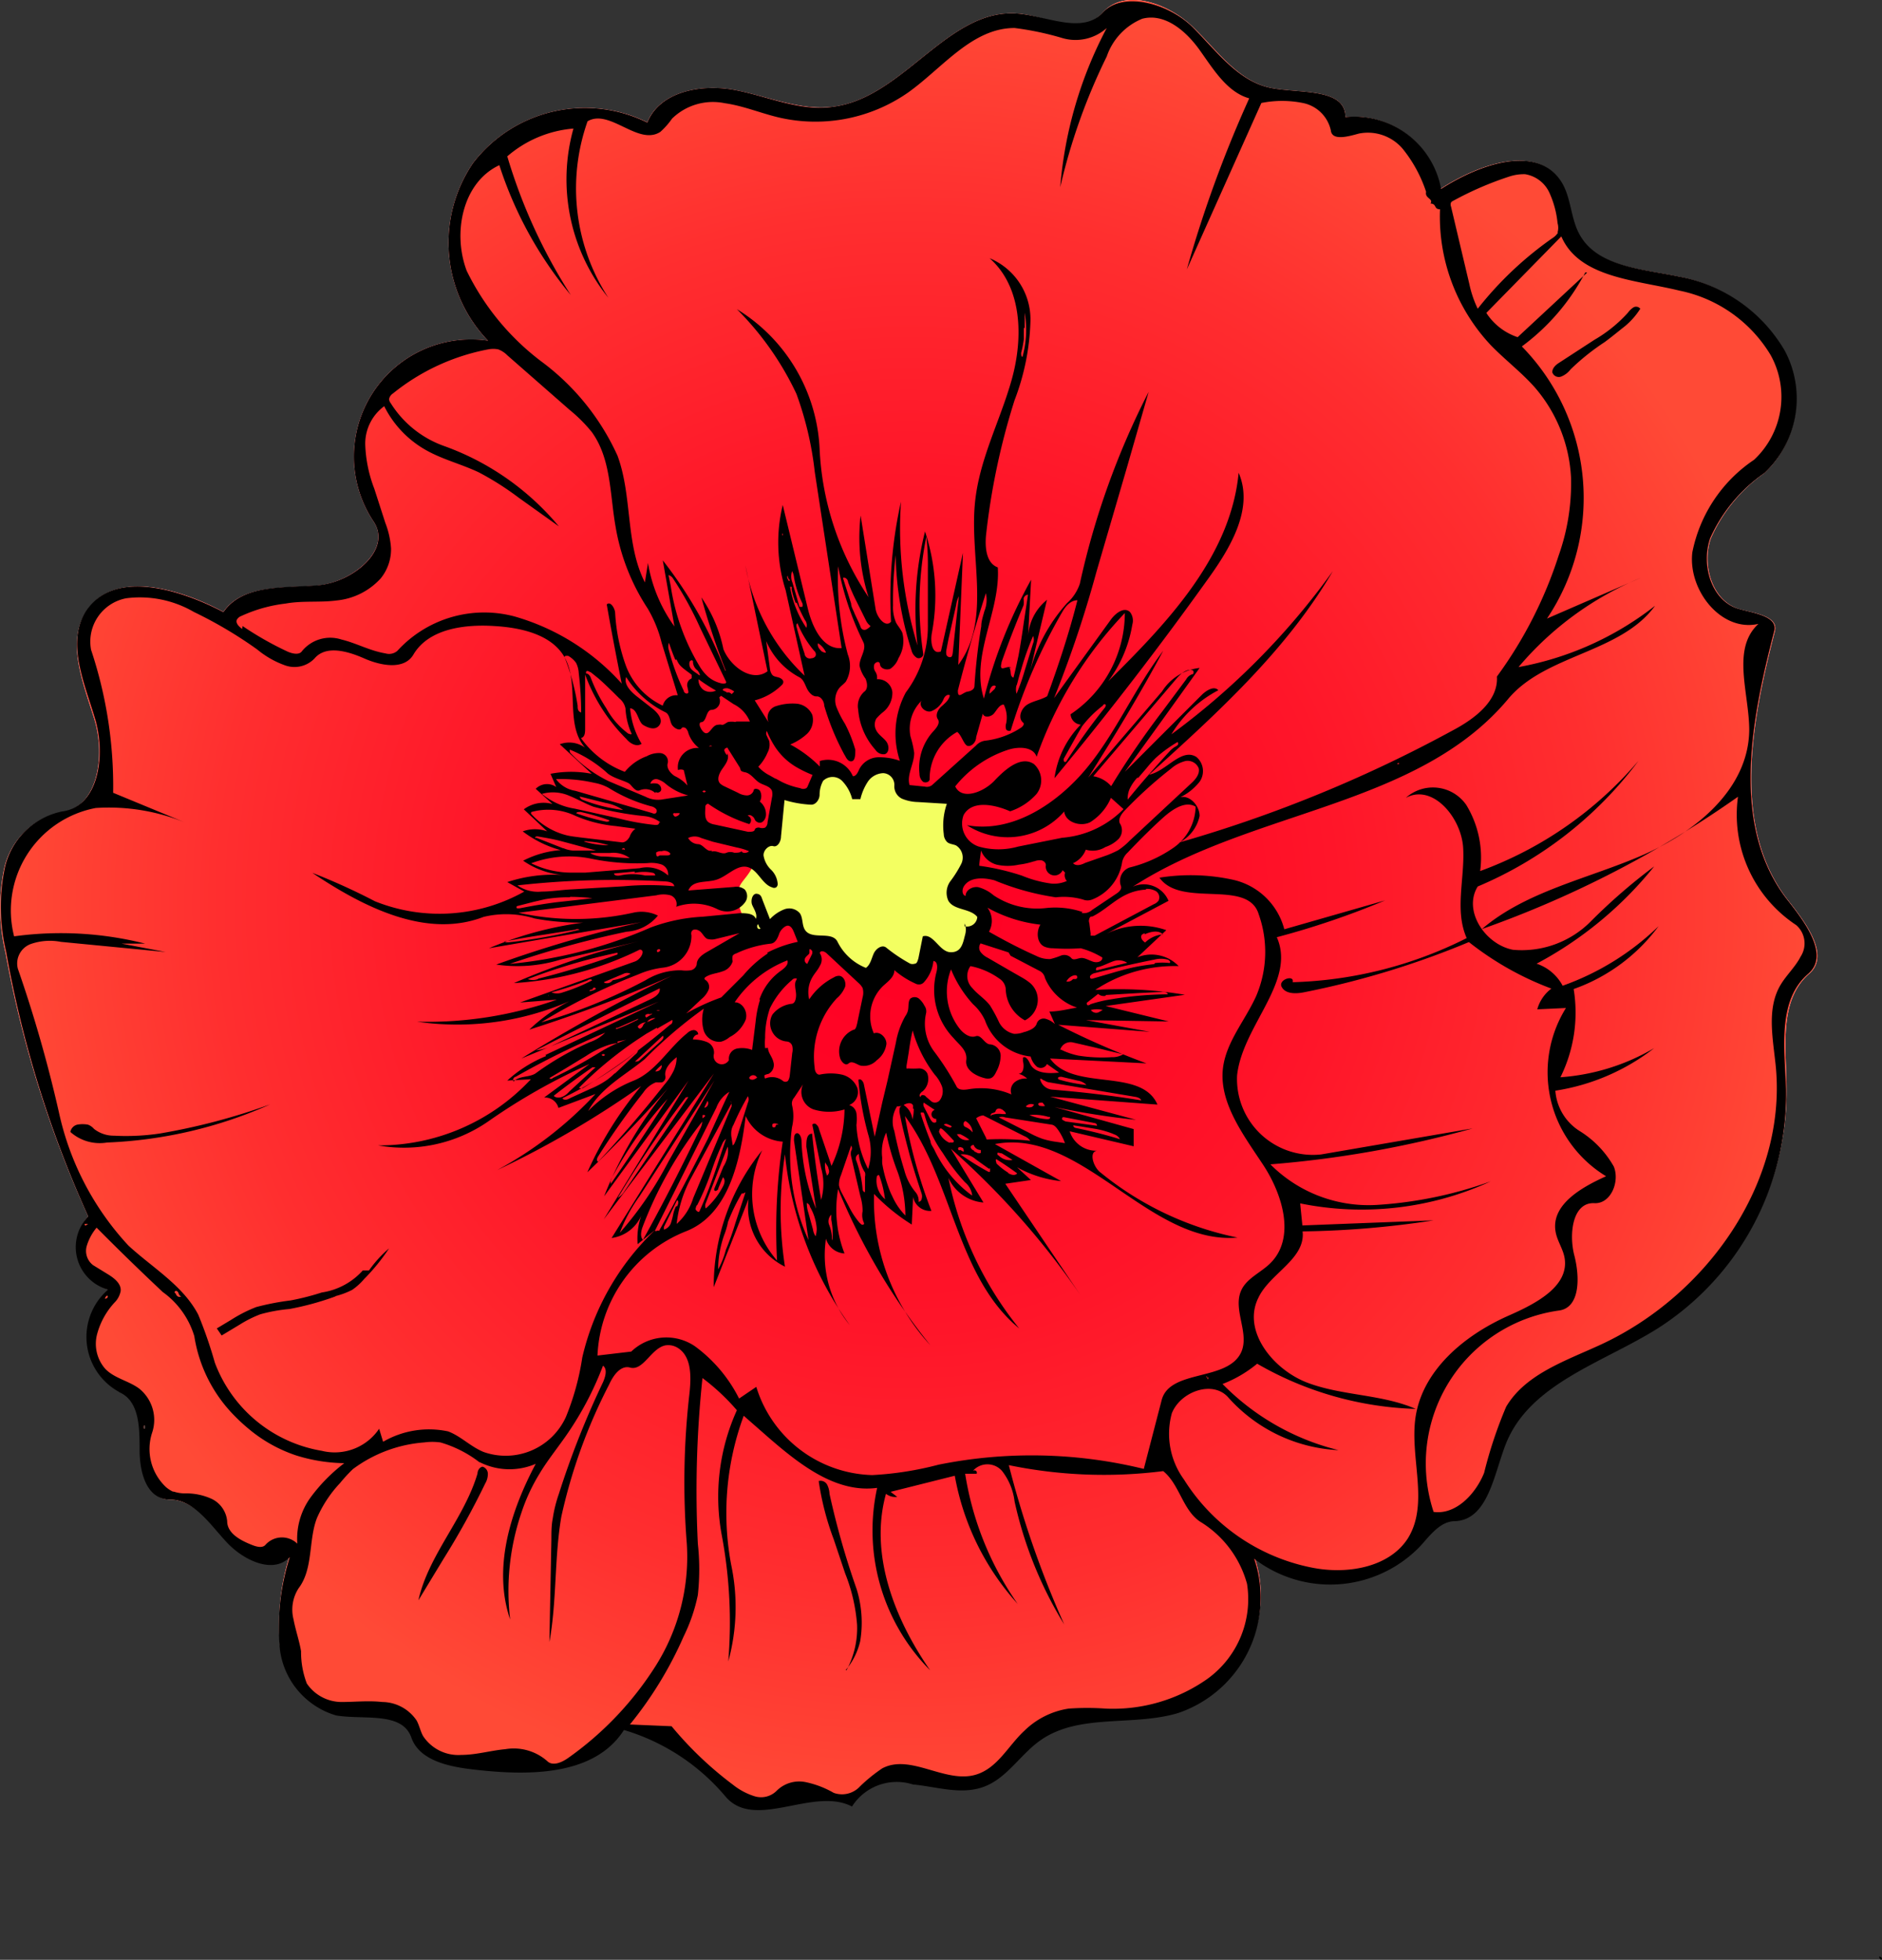<svg xmlns="http://www.w3.org/2000/svg" xmlns:xlink="http://www.w3.org/1999/xlink" viewBox="0 0 85.33 88.87"><rect x="0" y="0" width="85.33" height="88.87" fill="#333333" stroke="none"/><defs><style>.cls-1{fill:#fff;}.cls-2{fill:url(#radial-gradient);}.cls-3{fill:#f3ff61;}</style><radialGradient id="radial-gradient" cx="41.2" cy="41.04" r="41.12" gradientUnits="userSpaceOnUse"><stop offset="0" stop-color="#ff0024"/><stop offset="0.21" stop-color="#ff0525"/><stop offset="0.47" stop-color="#ff1529"/><stop offset="0.76" stop-color="#ff2e2f"/><stop offset="1" stop-color="#ff4a36"/></radialGradient></defs><title>poppy-top</title><g id="Layer_2" data-name="Layer 2"><g id="poppy-top"><path id="void" class="cls-1" d="M81.11,40.88c-2.64-3.33-1.7-8.14-.64-12.25.18-.68-.9-.82-1.58-1-1.25-.34-1.75-2-1.32-3.22A7.16,7.16,0,0,1,80,21.45a4.62,4.62,0,0,0,.88-5.55,7,7,0,0,0-4.81-3.36c-1.66-.35-3.7-.43-4.5-1.92-.4-.75-.37-1.69-.84-2.41-1.11-1.69-3.73-.74-5.42.36A4,4,0,0,0,61,5.31C61,4,59,4.24,57.68,4c-1.52-.27-2.49-1.71-3.6-2.78S51-.56,50,.57s-2.5.16-3.83.05C43,.34,41,4.42,37.79,4.84c-1.51.2-3-.48-4.49-.76s-3.38.06-3.95,1.47a6.41,6.41,0,0,0-7.89,1.83,6.41,6.41,0,0,0,.67,8.07,5.31,5.31,0,0,0-5.19,8.2c.86,1.29-1,2.76-2.51,2.9s-3.43-.07-4.3,1.2c-2-1.07-5-1.95-6.23,0C3,29.12,3.78,31,4.28,32.62s.19,4-1.51,4.22A3.34,3.34,0,0,0,.19,39.39,8.76,8.76,0,0,0,.25,43.2,51,51,0,0,0,4,55.16a2.05,2.05,0,0,0,.94,3.32,2.82,2.82,0,0,0,.5,4.63c.91.4.94,1.64.93,2.63S6.72,68,7.71,68s1.85,1,2.59,1.83,2.09,1.45,2.85.66a10.44,10.44,0,0,0-.45,4.18,3.58,3.58,0,0,0,2.55,3c1.24.26,3-.15,3.41,1,.35,1,1.64,1.31,2.72,1.44,2.5.3,5.56.35,6.92-1.77a9.53,9.53,0,0,1,4.59,3c1.34,1.61,4-.44,5.75.47a2.41,2.41,0,0,1,2.76-1c1.08.1,2.21.48,3.23.1s1.64-1.47,2.55-2.1c1.76-1.24,4.19-.62,6.24-1.24a5.52,5.52,0,0,0,3.45-7,5.66,5.66,0,0,0,7.51-.54c.46-.5.92-1.14,1.6-1.16,1.49-.06,1.76-2.1,2.3-3.49,1.08-2.75,4.39-3.68,6.89-5.24A12.62,12.62,0,0,0,81,49.42c0-1.85-.38-4,1-5.24C83,43.36,81.9,41.88,81.11,40.88ZM4.61,59.05a0,0,0,0,1,0,.07A0,0,0,0,1,4.61,59.05Zm1.94,5.74a.11.11,0,0,1,0-.15A.08.08,0,0,1,6.55,64.79ZM43.24,36.27c.34.51.24.9.37,1.66s.33,1,.23,1.36l-.25.78a.73.73,0,0,0-.06.45c0,.12.1.21.29.39.45.42.5.39.59.54a.93.93,0,0,1,.05.8c-.12.29-.34.24-.6.57s-.18.75-.43.85-.77-.18-1.13-.39c-.17-.1-.26-.17-.35-.13s0,.64-.29.79-.2,0-.78-.15a2,2,0,0,0-.62-.1c-.33.08-.36.35-.68.43A.89.89,0,0,1,39,44a6.5,6.5,0,0,1-1.32-.83c-.4-.27-.48-.2-.86-.45a2.49,2.49,0,0,1-.66-.57c-.23-.3-.22-.48-.39-.52s-.5.21-.62.33-.21.35-.37.41c-.32.12-.7-.21-.72-.24a1.06,1.06,0,0,1-.27-.39,2.35,2.35,0,0,1-.34-1.24c.07-.59.47-.6.84-1.56.14-.37.07-.33.22-.68.31-.76.6-.79.74-1.34s0-.73.19-.9.28-.08.6-.06.48.11.63,0,.1-.11.37-.56a1.82,1.82,0,0,1,.25-.39.87.87,0,0,1,.88-.1,1,1,0,0,1,.5.55s-.12-.07-.12-.14.29-.12.69-.29.42-.31.66-.31a.81.81,0,0,1,.54.21,4.22,4.22,0,0,1,.31.43,2.49,2.49,0,0,0,.28.35,1.09,1.09,0,0,0,.31.21,1.36,1.36,0,0,0,.54.08l.57,0,.66,0Z"/><path id="fill2" class="cls-2" d="M81.11,40.88c-2.64-3.33-1.7-8.14-.64-12.25.18-.68-.9-.82-1.58-1-1.25-.34-1.75-2-1.32-3.22A7.16,7.16,0,0,1,80,21.45a4.62,4.62,0,0,0,.88-5.55,7,7,0,0,0-4.81-3.36c-1.66-.35-3.7-.43-4.5-1.92-.4-.75-.37-1.69-.84-2.41-1.11-1.69-3.73-.74-5.42.36A4,4,0,0,0,61,5.31C61,4,59,4.24,57.68,4c-1.52-.27-2.49-1.71-3.6-2.78S51-.56,50,.57s-2.5.16-3.83.05C43,.34,41,4.42,37.79,4.84c-1.51.2-3-.48-4.49-.76s-3.38.06-3.95,1.47a6.41,6.41,0,0,0-7.89,1.83,6.41,6.41,0,0,0,.67,8.07,5.31,5.31,0,0,0-5.19,8.2c.86,1.29-1,2.76-2.51,2.9s-3.43-.07-4.3,1.2c-2-1.07-5-1.95-6.23,0C3,29.12,3.78,31,4.28,32.62s.19,4-1.51,4.22A3.34,3.34,0,0,0,.19,39.39,8.76,8.76,0,0,0,.25,43.2,51,51,0,0,0,4,55.16a2.05,2.05,0,0,0,.94,3.32,2.82,2.82,0,0,0,.5,4.63c.91.4.94,1.64.93,2.63S6.72,68,7.71,68s1.85,1,2.59,1.83,2.09,1.45,2.85.66a10.44,10.44,0,0,0-.45,4.18,3.58,3.58,0,0,0,2.55,3c1.24.26,3-.15,3.41,1,.35,1,1.64,1.31,2.72,1.44,2.5.3,5.56.35,6.92-1.77a9.53,9.53,0,0,1,4.59,3c1.34,1.61,4-.44,5.75.47a2.41,2.41,0,0,1,2.76-1c1.08.1,2.21.48,3.23.1s1.64-1.47,2.55-2.1c1.76-1.24,4.19-.62,6.24-1.24a5.52,5.52,0,0,0,3.45-7,5.66,5.66,0,0,0,7.51-.54c.46-.5.92-1.14,1.6-1.16,1.49-.06,1.76-2.1,2.3-3.49,1.08-2.75,4.39-3.68,6.89-5.24A12.62,12.62,0,0,0,81,49.42c0-1.85-.38-4,1-5.24C83,43.36,81.9,41.88,81.11,40.88ZM4.61,59.05a0,0,0,0,1,0,.07A0,0,0,0,1,4.61,59.05Zm1.94,5.74a.11.11,0,0,1,0-.15A.08.08,0,0,1,6.55,64.79Z"/><path id="fill3" class="cls-3" d="M43.24,36.27c.34.51.24.9.37,1.66s.33,1,.23,1.36l-.25.78a.73.73,0,0,0-.06.45c0,.12.1.21.29.39.45.42.5.39.59.54a.93.93,0,0,1,.05.8c-.12.29-.34.24-.6.57s-.18.75-.43.85-.77-.18-1.13-.39c-.17-.1-.26-.17-.35-.13s0,.64-.29.79-.2,0-.78-.15a2,2,0,0,0-.62-.1c-.33.08-.36.35-.68.43A.89.89,0,0,1,39,44a6.5,6.5,0,0,1-1.32-.83c-.4-.27-.48-.2-.86-.45a2.49,2.49,0,0,1-.66-.57c-.23-.3-.22-.48-.39-.52s-.5.21-.62.33-.21.35-.37.41c-.32.12-.7-.21-.72-.24a1.06,1.06,0,0,1-.27-.39,2.35,2.35,0,0,1-.34-1.24c.07-.59.47-.6.84-1.56.14-.37.07-.33.22-.68.31-.76.6-.79.74-1.34s0-.73.19-.9.28-.08.6-.06.48.11.63,0,.1-.11.37-.56a1.82,1.82,0,0,1,.25-.39.87.87,0,0,1,.88-.1,1,1,0,0,1,.5.55s-.12-.07-.12-.14.29-.12.69-.29.42-.31.66-.31a.81.81,0,0,1,.54.21,4.22,4.22,0,0,1,.31.43,2.49,2.49,0,0,0,.28.35,1.09,1.09,0,0,0,.31.21,1.36,1.36,0,0,0,.54.08l.57,0,.66,0Z"/><path id="fill" d="M85.23,88.73c.07,0,.14.1.07.14a.16.16,0,0,1-.1-.15Zm-70-29.95a12.93,12.93,0,0,1-2.11.58,7.15,7.15,0,0,0-1.32.24,5.27,5.27,0,0,0-.92.46l-.83.5-.22-.32.65-.39a6.44,6.44,0,0,1,1.14-.58,11.61,11.61,0,0,1,1.56-.3,11.66,11.66,0,0,0,1.41-.36,3.11,3.11,0,0,0,1.86-1h.28a5.37,5.37,0,0,1,.91-1A9.09,9.09,0,0,1,16.51,58a2.79,2.79,0,0,1-.54.49A3.58,3.58,0,0,1,15.19,58.78ZM74.37,14a3.31,3.31,0,0,1-.82.89c-.26.21-.52.42-.79.62a10.41,10.41,0,0,0-1.55,1.24,1,1,0,0,1-.41.32.31.31,0,0,1-.42-.19c0-.17.13-.31.28-.41l1.63-1.06a6.26,6.26,0,0,0,1.52-1.23.94.94,0,0,1,.25-.24A.24.24,0,0,1,74.37,14ZM4.26,51.19a1.45,1.45,0,0,0,.91.31,10.36,10.36,0,0,0,2.08-.1,28.82,28.82,0,0,0,5-1.32,20.12,20.12,0,0,1-7.4,1.73,2,2,0,0,1-1.66-.48A.42.42,0,0,1,3.5,51a1.36,1.36,0,0,1,.49,0A.66.66,0,0,1,4.26,51.19ZM22,67.27a35.67,35.67,0,0,1-1.89,3.42l-1.14,1.88c.46-2.07,2.08-3.71,2.68-5.75,0-.13.09-.29.23-.31a.34.34,0,0,1,.24.33.85.85,0,0,1-.12.43m16.38,8.47a4,4,0,0,0,.48-2.06,7.9,7.9,0,0,0-.54-2.33l-.52-1.55a12.65,12.65,0,0,1-.68-2.64.34.34,0,0,1,.38.16,1,1,0,0,1,.11.42,36.57,36.57,0,0,0,1.23,4.32A5.16,5.16,0,0,1,39,74.43,3.17,3.17,0,0,1,38.34,75.74ZM5.4,63.12a2.84,2.84,0,0,1-.5-4.64A2,2,0,0,1,4,55.16a50.6,50.6,0,0,1-3.72-12,8.76,8.76,0,0,1-.06-3.81,3.35,3.35,0,0,1,2.58-2.55c1.7-.21,2-2.58,1.51-4.22S3,29.13,3.9,27.71c1.27-1.91,4.21-1,6.23.05.88-1.28,2.76-1.09,4.3-1.22s3.37-1.6,2.51-2.89a5.31,5.31,0,0,1,5.19-8.2,6.41,6.41,0,0,1-.67-8.07,6.39,6.39,0,0,1,7.89-1.82c.57-1.42,2.45-1.76,3.95-1.48s3,1,4.49.76C41,4.42,43,.34,46.17.62c1.33.12,2.92.94,3.83-.05s3-.41,4.08.67S56.16,3.73,57.68,4C59,4.24,61,4,61,5.31a4,4,0,0,1,4.34,3.26c1.7-1.1,4.32-2.05,5.43-.36.47.71.43,1.66.84,2.41.8,1.48,2.84,1.57,4.5,1.92a7,7,0,0,1,4.81,3.36A4.62,4.62,0,0,1,80,21.45a7.14,7.14,0,0,0-2.46,2.95c-.43,1.23.06,2.88,1.32,3.22.68.19,1.76.33,1.58,1-1.06,4.1-2,8.91.64,12.24.79,1,1.87,2.47.9,3.3-1.4,1.2-1.07,3.39-1,5.23a12.6,12.6,0,0,1-5.82,10.85c-2.5,1.57-5.81,2.5-6.89,5.25-.54,1.39-.81,3.43-2.3,3.49-.68,0-1.14.66-1.6,1.16a5.66,5.66,0,0,1-7.51.54,5.51,5.51,0,0,1-3.44,7c-2.06.62-4.49,0-6.25,1.24-.91.64-1.51,1.71-2.55,2.1s-2.15,0-3.23-.1a2.4,2.4,0,0,0-2.76,1c-1.77-.92-4.42,1.13-5.75-.47a9.57,9.57,0,0,0-4.59-3c-1.36,2.13-4.42,2.08-6.92,1.78-1.08-.13-2.37-.42-2.72-1.44-.42-1.19-2.17-.79-3.41-1a3.59,3.59,0,0,1-2.55-3,10.44,10.44,0,0,1,.45-4.18c-.76.79-2.1.14-2.85-.66S8.8,68,7.71,68s-1.38-1.27-1.38-2.25,0-2.23-.93-2.62M30,47.18c.06-.06.12-.16.05-.21l-1.26,1.17c.06,0,.15,0,.21-.06l1-.9m-.58-.86.3-.15a.41.41,0,0,0-.38.17s.07,0,.07-.05m-2.54-1.41a.12.12,0,0,0-.15.06.47.47,0,0,0,.3-.1.08.08,0,0,0-.15,0m-2.14,3,5.14-2.42L23.64,48a72.75,72.75,0,0,1,6.82-3.75A64.76,64.76,0,0,1,24,46.69a7.52,7.52,0,0,1,2.3-1.51,12.73,12.73,0,0,1-7.39,1.15,17.57,17.57,0,0,0,6.34-1l-1.67.13,5.21-1.86c.26-.09.5-.52.22-.54a14.91,14.91,0,0,1-5.71,1.52A34.68,34.68,0,0,1,29,42.68l-3.57.83a6.63,6.63,0,0,1-2.93.23,54.21,54.21,0,0,1,6.57-1.92L22.17,43A16.34,16.34,0,0,1,28,41.71a11.3,11.3,0,0,1-3.76-.06,4.37,4.37,0,0,0-2.32-.07c-2.6,1-5.45-.45-7.76-2A28.78,28.78,0,0,1,17,40.87a7.85,7.85,0,0,0,6.77-.44L23,40a6.61,6.61,0,0,1,2.53-.32,3.71,3.71,0,0,1-1.81-.65,4.42,4.42,0,0,1,1.7-.48,5,5,0,0,1-1.72-.85,1.63,1.63,0,0,1,1.11,0l-1.06-1a1.5,1.5,0,0,1,1.3-.24l-.76-.69a.72.72,0,0,1,.93-.08l-.26-.6a4.9,4.9,0,0,1,1.87,0l-1.45-1.34a1.22,1.22,0,0,1,1.14.15c-.92-1.08-.23-2.85-.92-4.09-.59-1.05-2-1.35-3.17-1.42-1.37-.09-3,.12-3.69,1.3-.42.7-1.47.5-2.22.17s-1.74-.62-2.26,0a1.26,1.26,0,0,1-1.34.31,4.16,4.16,0,0,1-1.26-.72,19.34,19.34,0,0,0-2.87-1.7,4.87,4.87,0,0,0-3.07-.62,2,2,0,0,0-1.59,2.34,19.56,19.56,0,0,1,1,6.48l3.29,1.36a9.14,9.14,0,0,0-4.08-.67A4.73,4.73,0,0,0,.64,42.46a15.64,15.64,0,0,1,5.94.33l-1.07,0,2,.38-4.75-.46a2.64,2.64,0,0,0-1.37.1.94.94,0,0,0-.58,1.12,60.58,60.58,0,0,1,1.87,6.55,12.88,12.88,0,0,0,3.14,6c1.08,1,2.48,1.81,3.17,3.14a19.83,19.83,0,0,1,.75,2.17,6.29,6.29,0,0,0,4.85,4,2.43,2.43,0,0,0,2.6-1l.18.59a4.14,4.14,0,0,1,2.95-.47c.58.22,1,.68,1.6.93a3,3,0,0,0,3.74-1.59,11.64,11.64,0,0,0,.74-2.69,11.59,11.59,0,0,1,3.31-5.79l-.8.65a3.21,3.21,0,0,1,.23-1.47,1.72,1.72,0,0,1-1.41,1.19l4.64-7.46-5,6.62L31.22,49l-3.83,5.25a18.08,18.08,0,0,1,3.46-5.55q-2,2.33-4.22,4.46a16.66,16.66,0,0,1,2.44-3.91,43.47,43.47,0,0,1-6.53,3.81A17.25,17.25,0,0,0,27,49.61l-1.68.63a.63.63,0,0,0-.65-.47l2.06-1.52a27.45,27.45,0,0,0-4.59,2.6,6.71,6.71,0,0,1-5,1.09,9.4,9.4,0,0,0,6.93-3L23,49a5.84,5.84,0,0,1,1.76-1.11m5-2.06.16,0a.15.15,0,0,0-.22.08s0,0,0,0a0,0,0,0,0,0-.06m6.05-19.54s0,.08.07,0a.24.24,0,0,1-.1-.19c-.07,0,0,.15,0,.15M29.48,46a.2.2,0,0,0-.17,0c-.06,0-.07.12,0,.14l.27-.17s-.09,0-.07,0m2.45,4.26a.21.21,0,0,0,.12-.31l-.17.35a0,0,0,0,0,0,0s0,0,0-.06m2.86-7a5.32,5.32,0,0,1,1.4-.5L36,42.28c-.05-.12-.11-.26-.24-.3s-.36.16-.43.36-.17.42-.37.45a4.91,4.91,0,0,0-1.59.45.27.27,0,0,0-.15.1.51.51,0,0,0,0,.25.68.68,0,0,1-.47.46c-.21.08-.45.1-.66.2s-.16.15-.09.2a.37.37,0,0,1,.12.45,1.11,1.11,0,0,1-.31.4l-.7.66a10,10,0,0,1,1.59-.73l1-1a5.18,5.18,0,0,1,1.12-1m8.34,7.86s0,.08,0,0A.41.41,0,0,0,43,51a.18.18,0,0,0-.21,0,.81.81,0,0,0,.3.13M27.39,44.56a.32.32,0,0,0,.39-.11,2.39,2.39,0,0,0,.81-.29.34.34,0,0,0-.32,0l-.88.37M30,48.3a1.54,1.54,0,0,0-.29.28A.25.25,0,0,0,30,48.3m7.29-18.76a.13.13,0,0,0,.11.05.05.05,0,0,0,.05,0,.92.92,0,0,0-.36-.42c-.05.15.08.29.2.4m10.9,21.09s-.09.08,0,.13.1.06.16.07l1.39.19s0-.1-.1-.12l-1.4-.27m-23.11-.94c.22.13.49,0,.68-.22L27,48.4s-.1,0-.14,0c-.59.41-1.18.84-1.74,1.28m6.45,5c0,.07-.07.14,0,.21s.13.1.16,0c.26-.58.49-1.18.7-1.79l.21-.63.28-.83a.56.56,0,0,0-.18.25,11.54,11.54,0,0,0-.5,1.27,11.47,11.47,0,0,1-.63,1.49m-3.29-.64,1.68-2.48,1.21-1.78c-.05,0-.12,0-.15.06a48.85,48.85,0,0,0-3.05,4.51.92.92,0,0,0,.31-.31M28,47.3a3,3,0,0,0-.32.06,4.11,4.11,0,0,0-1.1.52c-.56.34-1.11.68-1.66,1,0,.06.1.06.15,0a21.07,21.07,0,0,0,2.14-1.17,5.63,5.63,0,0,1,1.19-.56l-.4.08m-.13,1.46.93-.87a.31.31,0,0,0,.13-.19,17.74,17.74,0,0,1-3.43,2.17c.06.11.23.07.34,0l.92-.42a3.77,3.77,0,0,0,.79-.43,2.79,2.79,0,0,0,.32-.28M23.33,49c.29-.23.74-.14,1-.36a13.07,13.07,0,0,1,2.41-1.38,1.87,1.87,0,0,0,.7-.43,37.91,37.91,0,0,0-4.06,2c-.08,0-.17.16-.09.21m7.1.66a17.74,17.74,0,0,0-2.7,3.81c0,.07,0,.18,0,.18q1.38-2,2.67-4m3.34,4.43s-.05,0-.07,0A8.7,8.7,0,0,0,33,55.43c0,.09-.12.47-.16.56a4.72,4.72,0,0,0-.28,1.57,3.76,3.76,0,0,0,.35-.88,12.39,12.39,0,0,0,.43-1.21l.46-1.4M48.3,51.88a2.57,2.57,0,0,0-.31-.62c-.08-.11-.17-.24-.31-.26l-2.11-.33a.38.38,0,0,0-.28,0l1.43.73a4.25,4.25,0,0,0,.54.24,3.67,3.67,0,0,0,.64.14l.4.06M36.83,51a.12.12,0,0,1,.19,0,.33.33,0,0,1,.11.19l.57,1.68a6.15,6.15,0,0,0,.59-2.56,2.38,2.38,0,0,1-1.4,0,.84.84,0,0,1-.48-1.14l-.4.6a.4.4,0,0,0-.1.34,2.11,2.11,0,0,1,0,1,9.33,9.33,0,0,0,.75,5.13L36,51.72c0-.13,0-.3.12-.33s.22.18.22.34A8.86,8.86,0,0,0,37,54.81L36.56,52c0-.24,0-.59.26-.59.1,1,.24,2,.41,3a2.61,2.61,0,0,0,0-1.44L36.83,51M32.91,30.42a32.49,32.49,0,0,1-1.11-3.33,6.36,6.36,0,0,1,1,2.35c.32.79,1.3,1.52,2,1l-1-4.8a9,9,0,0,0,2.68,5l-.86-3.88a7.15,7.15,0,0,1-.13-3.86l1.13,4.67c.2.84.67,1.89,1.54,1.82l-1.22-8a15.12,15.12,0,0,0-.83-3.53,13.63,13.63,0,0,0-2.7-3.84,7.85,7.85,0,0,1,3.75,6.31,13.13,13.13,0,0,0,2.22,6.75,8.92,8.92,0,0,1-.36-3.7l.68,4.24c.06.38.46.87.7.57a19.89,19.89,0,0,1,.45-5.44,18.18,18.18,0,0,0,.75,6.52,14.53,14.53,0,0,1,.34-5.17,9.25,9.25,0,0,1,.31,4.61c-.07.37,0,1,.41.83l1-4.47-.21,5.08c1.5-2,.52-4.81.75-7.29.18-2,1.14-3.75,1.67-5.64s.49-4.19-1-5.51a3,3,0,0,1,1.85,2.86A10.84,10.84,0,0,1,46,18.15a31.59,31.59,0,0,0-1.29,6.09c-.06.57,0,1.3.53,1.49.13,2-1.25,4-.63,5.95a22.21,22.21,0,0,1,2.14-5.39l-.14,2.63a2.31,2.31,0,0,1,.86-1.72l-.76,3.21a7.52,7.52,0,0,1,1.67-3.06,2.06,2.06,0,0,0,.58-.88,35.87,35.87,0,0,1,3.12-8.7l-1,3.48-1.37,4.69a51.9,51.9,0,0,1-1.92,5.72l2.56-3.54c.21-.3.61-.62.88-.37a.63.63,0,0,1,.11.57,5.89,5.89,0,0,1-1.09,2.57c2.7-2.67,5.55-5.67,5.91-9.45.69,1.59-.34,3.35-1.35,4.76q-3.33,4.66-7,9.09A4.29,4.29,0,0,1,49,32.86a.5.5,0,0,1-.46-.47A5.54,5.54,0,0,0,51,27.8a18.19,18.19,0,0,0-4,6.52c-.15-.46-.8-.47-1.26-.33a5.08,5.08,0,0,0-2.43,1.67c.3.65,1.29.26,1.78-.26s1.21-1.15,1.79-.75A1,1,0,0,1,47,36a2.75,2.75,0,0,1-1.2.79c-.71-.31-1.73-.52-2.11.17a1.1,1.1,0,0,0,.69,1.43,3.26,3.26,0,0,0,1.78,0l2-.4a4.38,4.38,0,0,0,2.78-1.3l-.57-.51a2.41,2.41,0,0,1-.95,1.11c-.44.21-1.11,0-1.17-.49a3.4,3.4,0,0,1-4.41.62c2.08.38,4.12-1,5.44-2.6s2.18-3.63,3.46-5.31c-1.07,2-2.21,3.87-3.4,5.75l3.35-3.91a2.3,2.3,0,0,1,1.7-1.06Q52.72,32.63,51,35l3.5-3.5c.21-.2.55-.41.74-.2a5.39,5.39,0,0,0-2.13,2,33.16,33.16,0,0,0,7.32-7.4c-2.1,3.59-5.24,6.44-8.33,9.23.79-.16,1.47-1.24,2.15-.8a.84.84,0,0,1,.14,1.12,2.55,2.55,0,0,1-1,.76c.44-.27,1,.27,1,.79a1.76,1.76,0,0,1-.91,1.2,61,61,0,0,0,12.39-5.08c1-.53,2.07-1.34,2-2.44a19.25,19.25,0,0,0,2.8-5.49,9.76,9.76,0,0,0,.56-3.54,6.77,6.77,0,0,0-1.64-4.08c-.61-.69-1.35-1.25-2-1.92a8.52,8.52,0,0,1-2.3-6.16c-.29,0-.14-.25-.43-.26C65,9,64.59,9,64.66,8.7A6.16,6.16,0,0,0,63.6,6.75a2.07,2.07,0,0,0-2-.69c-.47.13-1.21.34-1.26-.15a1.62,1.62,0,0,0-1.27-1.24,4.77,4.77,0,0,0-1.88,0l-3.38,7.55a55,55,0,0,1,2.83-7.76c-1-.28-1.62-1.31-2.24-2.18S52.82.58,51.79.85a2.84,2.84,0,0,0-1.61,1.71,27.21,27.21,0,0,0-2.11,5.93,18.65,18.65,0,0,1,2.11-7.22,2.12,2.12,0,0,1-2,.46A13.4,13.4,0,0,0,46,1.27c-1.91,0-3.24,1.78-4.79,2.9a7.34,7.34,0,0,1-5.84,1.17c-.84-.19-1.65-.54-2.51-.66a2.65,2.65,0,0,0-2.39.7,3.4,3.4,0,0,1-.53.6c-1,.65-2.3-1.07-3.3-.48a9.13,9.13,0,0,0,.94,8A8.55,8.55,0,0,1,26,5.83a5.23,5.23,0,0,0-3,1.26,24.55,24.55,0,0,0,2.88,6.29,17.69,17.69,0,0,1-3.24-5.89c-1.67.78-2.13,3.07-1.48,4.79a11.42,11.42,0,0,0,3.49,4.19A10.93,10.93,0,0,1,28,20.67c.68,1.85.35,4,1.24,5.74l.14-.88a6.79,6.79,0,0,0,1.2,2.88l-.53-3a19.31,19.31,0,0,1,2.83,5m39-18.06A9.87,9.87,0,0,1,69,15.71a9.82,9.82,0,0,1,1.14,12.34l4.26-1.85a14.48,14.48,0,0,0-5.55,4.05,14.09,14.09,0,0,0,6.19-2.78c-1.57,2.16-5,2.2-6.68,4.25-4.11,4.89-11.62,5-17,8.49a1.21,1.21,0,0,1,1.62.64l-3,1.59a3.51,3.51,0,0,1,2.9-.26l-1.31,1.23a1.71,1.71,0,0,1,1.87.4,6.51,6.51,0,0,0-3.78,1.08,17.8,17.8,0,0,1,4.06.22l-3.59.51,2.86.7-3.75-.06,2.89.53-4.15-.32a36.57,36.57,0,0,0,4,1.75L47.61,48c1.06,1.51,4.13.39,4.87,2.09l-4.87-.36,3.9,1.05a35.57,35.57,0,0,1-3.7-.58l3.59,1,0,.78-2.9-.68a1.26,1.26,0,0,0,1.28.88c-.44,0-.22.75.13,1a14.36,14.36,0,0,0,6.2,2.94c-4,.35-7.08-5-11-4.24l3,1.68a5.16,5.16,0,0,1-2-.63l.63.58-1.16.17L49,58.75a35.91,35.91,0,0,0-5.89-6.66l1.48,2.44A1.91,1.91,0,0,1,43,53.41a15.89,15.89,0,0,0,3.21,6.83c-2.84-2.34-3-6.68-5.18-9.63a22.87,22.87,0,0,0,1.2,4.3.78.78,0,0,1-.83-.64l-.06,1.26a8.82,8.82,0,0,1-1.71-1.39A9.7,9.7,0,0,0,42.18,61,28.55,28.55,0,0,1,38,53.92a5.48,5.48,0,0,0,.29,2.92.92.92,0,0,1-.84-.67,5,5,0,0,0,1.08,3.92,16,16,0,0,1-2.94-7.75,16.77,16.77,0,0,0,0,5.1,3,3,0,0,1-1.65-3.07l-1.58,4a9.81,9.81,0,0,1,2.2-6.21,4.57,4.57,0,0,0,.67,5,27,27,0,0,1,.26-5.39,2,2,0,0,1-1.68-1.16c-.25,2.05-.78,4.48-2.72,5.23a6.36,6.36,0,0,0-4,5.63l1.53-.18a2.3,2.3,0,0,1,2.89-.24,6.61,6.61,0,0,1,2,2.37l.78-.53a5.66,5.66,0,0,0,5.26,4,14.83,14.83,0,0,0,3-.47,21.35,21.35,0,0,1,9.31.19l.81-3.12c.37-1.42,3-.83,3.61-2.18.38-.87-.4-1.93,0-2.8.25-.55.89-.8,1.32-1.23,1.15-1.14.56-3.11-.33-4.46S55.26,50,55.45,48.43c.15-1.19,1-2.15,1.5-3.25a5.09,5.09,0,0,0,.12-3.72c-.49-1.63-3.52-.27-4.5-1.66a9,9,0,0,1,3.36.1,3.1,3.1,0,0,1,2.3,2.24l4.57-1.31a37.36,37.36,0,0,1-4.91,1.67c.89,2-1.55,4-1.8,6.26a3.44,3.44,0,0,0,3.81,3.59l6.87-1.18A48.43,48.43,0,0,1,57.6,52.8a6.28,6.28,0,0,0,4.81,1.84,18.53,18.53,0,0,0,5.18-1.07,14,14,0,0,1-8.64,1l.1,1L65,55.34a42.25,42.25,0,0,1-5.94.5c.14,1.25-1.48,1.9-2,3-.76,1.5.66,3.28,2.24,3.87s3.35.51,4.89,1.18A15.27,15.27,0,0,1,57,61.84a5.63,5.63,0,0,1-1.57.92,11.07,11.07,0,0,0,5.26,3,7.15,7.15,0,0,1-5-2.39c-.7-.8-2.17-.27-2.56.72a3.52,3.52,0,0,0,.55,3,8.88,8.88,0,0,0,5.82,4c1.57.31,3.46,0,4.32-1.31,1-1.58.09-3.66.36-5.51.32-2.15,2.23-3.73,4.22-4.61,1.2-.53,2.75-1.31,2.54-2.61-.07-.42-.34-.78-.41-1.2-.21-1.21,1.15-2,2.29-2.51A5.52,5.52,0,0,1,71,45.71l-1.3.06a1.76,1.76,0,0,1,.64-.94,13.81,13.81,0,0,1-3.74-2.11A39.19,39.19,0,0,1,59.11,45c-.36.07-.83.08-1-.25s.59-.57.5-.21a18.67,18.67,0,0,0,7.89-2c-.56-1.26-.08-2.71-.16-4.09s-1.39-2.93-2.6-2.27a1.84,1.84,0,0,1,2.74.32,4.59,4.59,0,0,1,.63,3,17.16,17.16,0,0,0,7.18-5A17.66,17.66,0,0,1,67,40.2c-.68,1.1.34,2.63,1.6,2.87a4.41,4.41,0,0,0,3.51-1.27A25.73,25.73,0,0,1,75,39.29a17.2,17.2,0,0,1-5.33,4.41,2.08,2.08,0,0,1,1.18,1A12,12,0,0,0,75.2,42a8.16,8.16,0,0,1-3.85,2.85,6.61,6.61,0,0,1-.6,4A9.73,9.73,0,0,0,75,47.53a9.73,9.73,0,0,1-4.48,1.93,2.36,2.36,0,0,0,1.12,1.84,4.5,4.5,0,0,1,1.53,1.6c.28.69-.14,1.7-.88,1.66-1-.05-1.16,1.41-.91,2.37s.28,2.38-.71,2.5A7,7,0,0,0,65,68.56c1,.14,1.9-.8,2.29-1.77a19.72,19.72,0,0,1,1-3c.89-1.5,2.73-2.09,4.32-2.83,4.77-2.22,8.38-7.3,7.91-12.54-.12-1.27-.44-2.64.2-3.74.27-.46.68-.83.92-1.3a1.1,1.1,0,0,0-.2-1.43,6,6,0,0,1-2.64-5.82,47.73,47.73,0,0,1-11.61,6c2-1.71,4.77-2.27,7.21-3.32s4.88-3,4.91-5.7c0-1.68-.82-3.69.42-4.82-1.68.39-3.2-1.52-3-3.24a6.6,6.6,0,0,1,2.8-4.2,3.91,3.91,0,0,0,.75-4.75,6.28,6.28,0,0,0-4.13-2.92c-2-.49-4.55-.58-5.36-2.46l-3.4,3.47a2.72,2.72,0,0,0,1.42,1.1l3.15-2.93M52.74,66.71a21.34,21.34,0,0,1-7-.27,44.7,44.7,0,0,0,2.51,7.22A18,18,0,0,1,46,68.08a2.79,2.79,0,0,0-.57-1.38.88.88,0,0,0-1.32,0c.08-.06.22,0,.17.13l-.52,0a14.1,14.1,0,0,0,2.38,5.9,11.71,11.71,0,0,1-2.85-5.81l-2.91.73.3.23a.71.71,0,0,1-.51-.14c-.76,2.73.38,5.66,2,8a9,9,0,0,1-2.4-8.27c-1.85.25-3.5-1.05-4.91-2.27l-1.14-1a12.74,12.74,0,0,0-.57,6.75,9.28,9.28,0,0,1-.13,4.39,21.42,21.42,0,0,0-.3-5.75,9.51,9.51,0,0,1,.69-5.64,9.82,9.82,0,0,0-1.56-1.46A48.66,48.66,0,0,0,31.64,70a10.68,10.68,0,0,1,0,2.33A7.74,7.74,0,0,1,31,74.2a17.3,17.3,0,0,1-2.44,4l1.89.08a16.22,16.22,0,0,0,2.78,2.65,3,3,0,0,0,1,.53,1,1,0,0,0,1-.27,1.45,1.45,0,0,1,1.28-.38,4.3,4.3,0,0,1,1.29.49A1.11,1.11,0,0,0,39,81a7.35,7.35,0,0,1,1-.81c1.28-.68,2.84.69,4.23.29,1-.29,1.48-1.32,2.22-2a3.65,3.65,0,0,1,2-1,11.78,11.78,0,0,1,1.68,0,7.43,7.43,0,0,0,4.63-1.36,4.46,4.46,0,0,0,1.78-4.3A4.77,4.77,0,0,0,54.41,69c-.79-.53-.93-1.69-1.67-2.29m-31-.4a5.3,5.3,0,0,0-1.77-.9,2.66,2.66,0,0,0-.74,0A6.18,6.18,0,0,0,16,66.62a7,7,0,0,0-.58.63,5.56,5.56,0,0,0-1.05,1.59c-.39,1-.16,2.3-.83,3.18a1.79,1.79,0,0,0-.23,1.42c.09.48.27,1,.34,1.44a4,4,0,0,0,.26,1.46,1.91,1.91,0,0,0,1.57.84c.61,0,1.23-.07,1.85,0a1.9,1.9,0,0,1,1.56.84c.12.22.17.48.29.7a1.91,1.91,0,0,0,1.73.86c.68,0,1.34-.2,2-.26a2.3,2.3,0,0,1,1.89.53c.26.27.7.06,1-.16a14.79,14.79,0,0,0,3.93-4.15A9.27,9.27,0,0,0,31.14,70a35.22,35.22,0,0,1,.12-6.81c.08-.75.11-1.69-.55-2.08a.81.81,0,0,0-.55-.1c-.65.14-1,1.19-1.61,1-.42-.1-.75.37-.93.77a24.45,24.45,0,0,0-2.17,6c-.32,1.87-.2,3.81-.54,5.68L25,69.81c0-.32,0-.63.06-.94a6.22,6.22,0,0,1,.28-1.13,39.79,39.79,0,0,1,2-5.06c.11-.25.21-.6,0-.75a14.56,14.56,0,0,1-1.75,3.28c-.38.54-.79,1.05-1.13,1.62a8.36,8.36,0,0,0-.81,1.74,11,11,0,0,0-.52,4.87c-.79-2.32,0-4.88,1.16-7.06a3,3,0,0,1-2.53-.07M11,28.39a14.7,14.7,0,0,0,2,1.14c.23.11.56.19.69,0A1.65,1.65,0,0,1,15.48,29c.67.16,1.28.51,2,.63a.57.57,0,0,0,.54-.12,5.33,5.33,0,0,1,5.33-1.55A10.35,10.35,0,0,1,28.19,31c-.24-1.19-.47-2.39-.68-3.59.16-.16.36.15.38.37a8.41,8.41,0,0,0,.5,2.44A3.26,3.26,0,0,0,30.05,32a.63.63,0,0,1,.68-.47L30,29.15a5.81,5.81,0,0,0-.63-1.55,9.66,9.66,0,0,1-1.46-3.72c-.26-1.47-.2-3.08-1.08-4.29a6.75,6.75,0,0,0-1-1L23,16.11a1.12,1.12,0,0,0-.42-.27,1.24,1.24,0,0,0-.43,0,9.75,9.75,0,0,0-4.33,2,.39.39,0,0,0-.18.26.36.36,0,0,0,.08.19,4.71,4.71,0,0,0,2.4,1.93,12.07,12.07,0,0,1,5.22,3.65l-1.82-1.3a13.17,13.17,0,0,0-1.81-1.15c-.78-.37-1.63-.58-2.38-1a4.68,4.68,0,0,1-1.91-2,2.11,2.11,0,0,0-.86,1.74,6.14,6.14,0,0,0,.41,2l.5,1.55a3.9,3.9,0,0,1,.26,1.16,2.1,2.1,0,0,1-.47,1.36,3.11,3.11,0,0,1-2,1c-.76.1-1.54,0-2.31.14a6.61,6.61,0,0,0-2,.56.39.39,0,0,0-.21.17c-.07.16.1.32.24.42M43.73,42a.46.46,0,0,0,.58-.42c-.32-.4-1.05-.29-1.31-.73a.88.88,0,0,1,.09-.89,5.1,5.1,0,0,0,.5-.8.65.65,0,0,0-.24-.82c-.13-.06-.29-.06-.4-.15a.53.53,0,0,1-.16-.37,3,3,0,0,1,.14-1.37l-1.31-.08a2,2,0,0,1-.72-.15.62.62,0,0,1-.35-.6.53.53,0,0,0-.5-.56.88.88,0,0,0-.71.4,2.45,2.45,0,0,0-.33.78h-.37a1.84,1.84,0,0,0-.46-.83.61.61,0,0,0-.86,0,1.31,1.31,0,0,0-.16.63c0,.21-.17.46-.39.45a5,5,0,0,1-1.2-.21l-.16,1.66c0,.21-.15.49-.35.43s-.46.19-.44.43a1.14,1.14,0,0,0,.33.63,1,1,0,0,1,.31.65.19.19,0,0,1-.07.16.19.19,0,0,1-.18,0c-.46-.14-.64-.79-1.11-.92s-.9.39-1.38.56-1.11,0-1.31.5l2.07-.16a.6.6,0,0,1,.49.12.47.47,0,0,1,0,.59,1,1,0,0,1-1.26.29,2.38,2.38,0,0,0-1.85-.1.42.42,0,0,0-.26-.52,1.26,1.26,0,0,0-.64,0l-6.25.79a12,12,0,0,0,5.19,0,1.68,1.68,0,0,1,1.13.13,2,2,0,0,1-1.42.73,43.71,43.71,0,0,0-5.3,1.46,20.7,20.7,0,0,0,6.39-1.65,7.88,7.88,0,0,1,2.36-.49l1.67-.16c.28,0,.65,0,.74.26.08-.2-.07-.42-.16-.62s0-.54.2-.52.22.17.27.3l.33.85a1.75,1.75,0,0,1,.64-.44.63.63,0,0,1,.72.18c.15.23.08.56.25.78.33.43,1.22,0,1.46.52a2.44,2.44,0,0,0,1.28,1.17c.2-.14.25-.41.35-.64s.38-.43.57-.28a7.15,7.15,0,0,0,1.09.73.33.33,0,0,0,.21,0c.1,0,.13-.15.16-.24l.2-1c.48-.15.75.7,1.25.72s.57-.41.66-.76a.91.91,0,0,0,0-.54M7.88,67.64a1.64,1.64,0,0,0,.54.08,2.76,2.76,0,0,1,1.2.26,1.25,1.25,0,0,1,.68,1c0,.56.62.88,1.13,1.08.2.08.46.15.6,0A1,1,0,0,1,13.48,70a3.19,3.19,0,0,1,.59-2.08,7.64,7.64,0,0,1,1.54-1.57A7.62,7.62,0,0,1,13.43,66a6.59,6.59,0,0,1-2.16-1.21,8.09,8.09,0,0,1-.61-.56,6.57,6.57,0,0,1-1.85-3.64,3.81,3.81,0,0,0-1.43-2c-1-.94-2-1.91-3-2.92a2.36,2.36,0,0,0-.45.84.81.81,0,0,0,.29.86l.65.4c.3.18.64.44.6.78a1,1,0,0,1-.28.52,3.4,3.4,0,0,0-.79,1.44,1.72,1.72,0,0,0,.37,1.56c.41.43,1.05.54,1.53.89a1.82,1.82,0,0,1,.6,2,2.37,2.37,0,0,0,.62,2.47,1.36,1.36,0,0,0,.32.21M40.55,44c0,.3-.28.5-.5.7a1.91,1.91,0,0,0-.43,2.16c.27-.11.58.19.57.48a1.09,1.09,0,0,1-.44.74.8.8,0,0,1-.74.24c-.18-.06-.38-.23-.53-.1s-.31-.05-.38-.21a1.06,1.06,0,0,1,.59-1.31c.11,0,.14-.16.17-.27l.25-1.2a.79.79,0,0,0,0-.43.83.83,0,0,0-.19-.23l-1.45-1.35c-.09-.08-.27-.14-.3,0a.53.53,0,0,1,0,.58c-.09.19-.24.34-.34.52a1.34,1.34,0,0,0-.14,1,2.92,2.92,0,0,1,1.12-1,.44.44,0,0,1,.22-.07c.22,0,.34.28.29.49a1.33,1.33,0,0,1-.38.53,3.89,3.89,0,0,0-1,3.17c0,.13.09.31.23.29a2.39,2.39,0,0,1,1,0,1,1,0,0,1,.7.6.63.63,0,0,1-.37.78.47.47,0,0,1,.33.37,1.88,1.88,0,0,1,0,.53,5,5,0,0,0,.53,2,2.66,2.66,0,0,0,0-1.58,13.64,13.64,0,0,1-.44-2.46c.1-.09.23.08.25.21l.49,2.37L40,50l.24-1,.38-1.72a3.75,3.75,0,0,1,.42-1.19.84.84,0,0,0,.11-.21c.07-.2,0-.46.13-.6a.32.32,0,0,1,.38,0,1,1,0,0,1,.25.32.44.44,0,0,1,.08.34,2.11,2.11,0,0,0,.37,1.75,12.08,12.08,0,0,1,1,1.56c.08.2.36.18.58.14a3.51,3.51,0,0,1,1.92.24.5.5,0,0,1,.14-.55.78.78,0,0,1,.57-.17.94.94,0,0,0-.39-.22c.24,0,.26-.35.2-.57l0-.16c.14-.09.26.14.33.29.22.43.83.44,1.31.39l-.55-.39a.31.31,0,0,1-.46.12.91.91,0,0,1-.28-.46,2.48,2.48,0,0,1-2.07-1.64,2.24,2.24,0,0,0-.54-.73,5.33,5.33,0,0,1-1-1.58,2.74,2.74,0,0,0,.4,2.7c.18.22.46.42.72.33s.4.38.67.37a.53.53,0,0,1,.46.5,1.55,1.55,0,0,1-.19.72c-.06.13-.14.28-.28.32a.55.55,0,0,1-.22,0c-.43-.1-.93-.38-.87-.82s-.3-.68-.57-1a3.15,3.15,0,0,1-.78-3c.05-.19.06-.49-.14-.5a1.67,1.67,0,0,1-.41.94.33.33,0,0,1-.15.11.41.41,0,0,1-.19,0,3.91,3.91,0,0,1-1-.62M38.3,34.25A11.26,11.26,0,0,1,37.37,32c0-.19-.15-.43-.34-.42s-.36-.18-.45-.37-.16-.41-.34-.5a3.32,3.32,0,0,1-1.5-1.64l.17,1.26a.54.54,0,0,0,.11.28c.08.08.2.08.31.12s.21.13.18.23a.21.21,0,0,1-.07.11,2.7,2.7,0,0,1-1.22.69l.63,1a.54.54,0,0,1,.34-.74,2.4,2.4,0,0,1,.92-.11.86.86,0,0,1,.72.51.88.88,0,0,1-.23.85,2.59,2.59,0,0,1-.77.49,5.59,5.59,0,0,1,1.34,1v-.25a1.23,1.23,0,0,1,1.5.69c.15,0,.23-.18.29-.32a1,1,0,0,1,.84-.54,2.78,2.78,0,0,1,1,.16,3.94,3.94,0,0,1,.27-3.1,5,5,0,0,0,1-3.06l0-2.6a10.85,10.85,0,0,0-.07-1.4,15.34,15.34,0,0,0-.14,5.32c0,.14-.17.23-.29.17a.54.54,0,0,1-.24-.33,15,15,0,0,1-.72-4.33,17.42,17.42,0,0,0-.12,2.28,1.76,1.76,0,0,0,.14.79c.09.16.21.29.28.45a1.48,1.48,0,0,1-.17,1.15,1,1,0,0,1-.36.48c-.18.09-.46,0-.48-.19s-.21-.1-.26,0a.39.39,0,0,0,.05.33.47.47,0,0,1,.07.34.66.66,0,0,1,.7.59,1.11,1.11,0,0,1-.42.9,2.2,2.2,0,0,0-.31.3.55.55,0,0,0,0,.53c.1.2.31.32.45.5s.15.5-.06.58a.44.44,0,0,1-.43-.2,3.09,3.09,0,0,1-.78-1.82.87.87,0,0,1,.27-.81c.18-.12.15-.4.06-.6a1.51,1.51,0,0,1-.27-.59c0-.37.34-.73.17-1.07A13.3,13.3,0,0,1,38,25.68a13.41,13.41,0,0,0,.44,4,1.42,1.42,0,0,1-.09,1.23c-.1.12-.23.2-.32.32a.91.91,0,0,0-.11.82,4.64,4.64,0,0,0,.39.77A6.21,6.21,0,0,1,38.78,34c0,.2,0,.49-.16.52s-.25-.14-.32-.28m32.32-23.7a.75.75,0,0,0,0-.42,4.34,4.34,0,0,0-.37-1.38,1.47,1.47,0,0,0-1.1-.84,2.08,2.08,0,0,0-.7.1A14.91,14.91,0,0,0,65.9,9.1a.28.28,0,0,0-.11.08.25.25,0,0,0,0,.19l.83,3.51A4.88,4.88,0,0,0,67,14a15.94,15.94,0,0,1,3.37-3.19.84.84,0,0,0,.27-.26m-27.55,21c-.1-.1-.25,0-.31.16a1,1,0,0,1-.58.55c-.27.06-.58-.27-.41-.49a1.78,1.78,0,0,0-.51,1.62,4.79,4.79,0,0,1,.17.75c0,.5-.35,1-.21,1.46l.69.07a.39.39,0,0,0,.32-.06l2-1.8a.69.69,0,0,1,.4-.22A3.74,3.74,0,0,0,46.29,33c.09-.06.17-.17.1-.23-.26-.21-.09-.65.19-.82s.62-.21.9-.38c.52-1.43,1-2.88,1.37-4.35-.3,0-.53.26-.68.52a25.58,25.58,0,0,0-2.33,5.34c0,.1-.18.07-.22,0a.45.45,0,0,1,0-.28,1.31,1.31,0,0,0-.11-.85c-.2,0-.31.25-.45.41s-.45.2-.5,0l-.3,1.06c0,.19-.15.41-.35.41s-.29-.47-.51-.64a2.42,2.42,0,0,0-1.25,2.14c0,.13-.19.19-.3.12a.47.47,0,0,1-.16-.36,2.45,2.45,0,0,1,.62-1.92c.15-.16.33-.38.21-.56s0-.43.17-.58.35-.3.38-.52M30.92,33c-.09.19-.39,0-.47-.16s-.09-.45-.28-.54a4.36,4.36,0,0,1-1.78-1.6c-.11.33.19.64.46.86l.73.57c.24.19.5.5.32.75s-.49.14-.73,0-.26-.74-.6-.76a3.73,3.73,0,0,0,.52,1.61c-.22.15-.51,0-.69-.22a8,8,0,0,1-1.87-2.92l0,2.43c0,.18,0,.4-.19.45A4.31,4.31,0,0,0,28.33,35a2.3,2.3,0,0,1,1-.71,1.12,1.12,0,0,1,.61-.14.38.38,0,0,1,.34.44c-.08.23.11.47.31.6a1.79,1.79,0,0,1,.58.43L31,34.92a.34.34,0,0,0-.26,0,.88.88,0,0,1,.95-1,1.44,1.44,0,0,1-.48-.68.43.43,0,0,0-.11-.21c-.06-.06-.18-.06-.21,0m18.14,8.37a.57.57,0,0,0,.49-.14l1.09-.73c.13-.08.27-.22.21-.36a.65.65,0,0,1,.39-.83,6,6,0,0,0,2-.9,2.34,2.34,0,0,0,1-1.86c-.45-.27-1,.09-1.41.44-.58.52-1.13,1.07-1.67,1.64a.83.83,0,0,0-.25.42,2.18,2.18,0,0,1-1.36,1.71.56.56,0,0,1-.42,0,3.17,3.17,0,0,0-1.23-.1,11.64,11.64,0,0,1-2.78-.77c-.48-.13-1.11-.16-1.38.26-.1.15-.1.4.07.45,0-.27.31-.44.57-.4a1.76,1.76,0,0,1,.7.37,3.55,3.55,0,0,0,2.35.58,3.87,3.87,0,0,1,1.69.18m-2.61,5.43c.22-.07.47-.17.53-.39a.33.33,0,0,1,.4-.2,1,1,0,0,1,.42.24l-.25-.57c.42,0,.84-.11,1.25-.18a2.37,2.37,0,0,1-1.45-1.34.47.47,0,0,0-.28-.34l-1.28-.67-.09-.15-1.27-.41a.33.33,0,0,0,0,.39.9.9,0,0,0,.32.26l1.14.66.42.24a2.55,2.55,0,0,1,.38.26,1,1,0,0,1,.32.91,1.05,1.05,0,0,1-.57.77,1.66,1.66,0,0,1-.87-1.43.62.62,0,0,0-.3-.47A3.36,3.36,0,0,0,44,43.81a.77.77,0,0,0,.09,1c.24.29.58.49.8.79a6.93,6.93,0,0,1,.41.76,1,1,0,0,0,.67.52,1.07,1.07,0,0,0,.46-.08m-12-1.47a2.65,2.65,0,0,1,.95-1.29c.17-.12.39-.29.32-.49a5.14,5.14,0,0,0-2.39,1.9c.36,0,.61.43.5.79a1.55,1.55,0,0,1-.73.79,1,1,0,0,1-.4.21.74.74,0,0,1-.77-.5,1.77,1.77,0,0,1,0-1,20.68,20.68,0,0,0-2.68,2.29c-.9.74-2,1.3-2.56,2.35A6,6,0,0,1,28.74,49c1-.41,1.57-1.47,2.42-2.15a.47.47,0,0,1,.29-.14c.11,0,.22.1.2.2a.25.25,0,0,0-.23.23,1.6,1.6,0,0,1,.65.12.51.51,0,0,1,.3.53.37.37,0,0,0,.68.28.47.47,0,0,1,.36-.52,1.27,1.27,0,0,1,.69.06l.16-1.28a5.11,5.11,0,0,1,.2-1m14.18-6.2c.13.16.37.1.56,0l1-.35a5.27,5.27,0,0,0,.49-.22,3,3,0,0,0,.52-.43L54,35.53c.2-.18.41-.43.35-.69a.54.54,0,0,0-.6-.33,1.57,1.57,0,0,0-.66.35A19.39,19.39,0,0,0,51,36.75c-.17.17-.34.44-.2.63a.58.58,0,0,1-.08.66,1.55,1.55,0,0,1-.6.37,1.09,1.09,0,0,1-.89.12,1.1,1.1,0,0,1-.57.61M33.8,42.25l-1.39.34a.62.62,0,0,1-.27,0c-.16,0-.25-.21-.37-.33s-.36-.17-.42,0a.26.26,0,0,0,0,.15,1.45,1.45,0,0,1-1.29,1.47,4,4,0,0,0-1.13.31,27.14,27.14,0,0,0-4.39,2.17,24.15,24.15,0,0,0,4.73-1.91A3,3,0,0,1,30.89,44a1.5,1.5,0,0,0,.42,0,.34.34,0,0,0,.28-.27c0-.26.25-.44.48-.57l1.73-1m-.83-8c.12.23-.06.48-.21.69s-.28.5-.11.68a.71.71,0,0,0,.18.12l.63.3a.84.84,0,0,0,.4.12.32.32,0,0,0,.31-.22c0-.12.21-.09.28,0a.5.5,0,0,1,0,.5.73.73,0,0,1,.28.59c0,.2-.16.42-.34.36s-.15-.15-.22-.23-.19-.15-.27-.08a.22.22,0,0,1,.07.38,6.87,6.87,0,0,1-1.86-.92c-.06,0-.12.05-.13.12,0,.25-.06.57.15.72a.68.68,0,0,0,.27.1l1.52.33c.11,0,.28,0,.3-.09s.13-.11.21-.1a.39.39,0,0,0,.26,0,.3.3,0,0,0,.11-.24L35,36.17a.64.64,0,0,0,0-.31c-.09-.22-.39-.25-.59-.38s-.37-.41-.63-.46-.18-.12-.24-.22L33,33.94c0-.08-.17,0-.16.09a.68.68,0,0,0,.12.22M47.71,43a1,1,0,0,1-.35-.07c-.36-.16-.38-.69-.19-1a6.38,6.38,0,0,1-2.4-.77,1,1,0,0,1,.07,1.09c.7.4,1.41.77,2.15,1.1a1.29,1.29,0,0,0,.63.14,3.11,3.11,0,0,0,.49-.16.43.43,0,0,1,.46.11c.1.14.31,0,.47,0s.34.11.52.17.43,0,.42-.19A3.81,3.81,0,0,0,49,43a8.85,8.85,0,0,1-1.26,0m6.35-12.43a.15.15,0,0,0,0-.17c-.29-.1-.57.16-.77.4l-3.75,4.4a1.37,1.37,0,0,1,.81.45,39,39,0,0,1,2.32-3.39l1.08-1.45a.49.49,0,0,1,.29-.24M32.77,31c.07,0,.18,0,.15-.09l-1.17-2.43a15.7,15.7,0,0,0-1.23-2.24.34.34,0,0,0-.21-.16l.1.49a9.86,9.86,0,0,0,1.35,3.71,2,2,0,0,0,.35.41,1.39,1.39,0,0,0,.66.31m-8.71,5.88s0,0,0,0a3.21,3.21,0,0,0,1.64,1c.21.05.43.07.65.1l1.86.22c.15,0,.27-.13.34-.26a.75.75,0,0,1,.26-.36l-.89-.12A6,6,0,0,1,26.1,37a2.88,2.88,0,0,0-2-.18s-.05,0,0,.05m27.88,3.47a2.34,2.34,0,0,0-.9.22c-.56.26-1,.73-1.55,1-.05,0-.11,0-.14.1a.27.27,0,0,0,0,.2l.06.48a.32.32,0,0,0,0,.09s.12,0,.18,0L52.32,41a.47.47,0,0,0,.21-.16.34.34,0,0,0-.12-.43.83.83,0,0,0-.47-.1M34.82,47.52c0,.21.19.4.24.62a.46.46,0,0,1-.22.56.55.55,0,0,0-.18.06c0,.05,0,.16.05.14a.79.79,0,0,1,.78.11.18.18,0,0,0,.24,0,.61.61,0,0,0,.08-.26l.11-1a.69.69,0,0,0,0-.32.28.28,0,0,0-.23-.2.81.81,0,0,1-.67-.43.82.82,0,0,1,0-.79,1.3,1.3,0,0,1,.86-.49c.19,0,.23-.3.21-.49s-.08-.42,0-.56,0-.1-.06-.1a.19.19,0,0,0-.12.07,3.94,3.94,0,0,0-1,1.28,4.07,4.07,0,0,0-.22,1.35,2.36,2.36,0,0,0,0,.46M24.05,39.13a4.14,4.14,0,0,0,1.93.44l.56,0,2.46-.2a1.42,1.42,0,0,1,1.29.33.47.47,0,0,0-.3-.5,1.49,1.49,0,0,0-.63-.06,10.31,10.31,0,0,1-2.6-.21,4.92,4.92,0,0,0-2.71.23m11.09-3.87.31.17a3.38,3.38,0,0,0,.83.28.3.3,0,0,0,.28,0,.26.26,0,0,0,.07-.11l.21-.49a5.33,5.33,0,0,1-.76-.37,2.93,2.93,0,0,1-1-1,4,4,0,0,1-.31-.62.21.21,0,0,0,0,.22,2,2,0,0,0,.1.21.76.76,0,0,1-.07.55,2.09,2.09,0,0,1-.42.64,1.76,1.76,0,0,0,.53.4l.28.16m-4.62,4.87c0-.17-.23-.22-.41-.23a39.46,39.46,0,0,0-6.7.18,1.63,1.63,0,0,0,1.1.28c.45,0,.91-.08,1.37-.1l2.35-.14a12.51,12.51,0,0,1,2.29,0m-1.4,16c.92-1.65,1.77-3.34,2.57-5a.75.75,0,0,0,.1-.33,18.11,18.11,0,0,0-2.72,4.82c-.06.19-.1.43.05.56m1-7.38c0,.09-.06.18-.15.22a2.74,2.74,0,0,1-.28,0,1.21,1.21,0,0,0-.57.46,34.47,34.47,0,0,0-2.05,2.9c-.05.08-.09.19,0,.24,1.05-1.12,2.06-2.29,3-3.49a2.88,2.88,0,0,0,.42-.63,1.48,1.48,0,0,0,.14-.62c-.27.22-.58.52-.51.87m3,1.22L31.29,53.5a5.61,5.61,0,0,0-.61,2,2.57,2.57,0,0,0,.75-1.17l1.74-4.16c0-.08,0-.22-.05-.22M29.59,36.88a.17.17,0,0,0,.14,0,.14.14,0,0,0,0-.21.42.42,0,0,0-.22-.11,7.05,7.05,0,0,1-1.91-.83,2.1,2.1,0,0,0-.65-.23,6.81,6.81,0,0,0-1.74-.17,1.34,1.34,0,0,0,.87.53l1.32.38.45.13,1.72.5m.14-.91a.66.66,0,0,0-.71-.12c-.17.07-.31-.15-.44-.28s-.69-.24-1-.48A5.66,5.66,0,0,0,25.85,34c-.05,0,0,.1,0,.13a5.87,5.87,0,0,0,1.76,1.3l1.66.7a1.24,1.24,0,0,0,.83.11l1.1-.17a2.65,2.65,0,0,1-1-.51,1,1,0,0,0-.38-.22.26.26,0,0,0-.33.2.69.69,0,0,1,.32,0,.27.27,0,0,1,.17.26c0,.11-.17.19-.25.11M46.9,39.05a3.47,3.47,0,0,1-.71.16,2.31,2.31,0,0,1-1,0,1.06,1.06,0,0,1-.71-.64l-.08.62s0,.06,0,.07a10.71,10.71,0,0,1,1.94.45,5.28,5.28,0,0,0,1.35.36,1.44,1.44,0,0,0,.68-.12.4.4,0,0,1-.08-.38l-.11-.11a.4.4,0,0,1-.76-.23c0-.11-.11-.21-.23-.22a.67.67,0,0,0-.34.07M39,55.47a.15.15,0,0,0,.11.07s.09,0,.06-.09a.82.82,0,0,1-.06-.52,2.29,2.29,0,0,0-.1-.68l-.42-1.81a.56.56,0,0,1,0-.25.21.21,0,0,0,0-.24l-.46,1.34a1.09,1.09,0,0,0-.09.47,1.4,1.4,0,0,0,.13.34l.32.61a3.57,3.57,0,0,0,.5.76m2.75-5.73a.09.09,0,0,1,.11-.08s.09,0,.13.07l.27.23a.28.28,0,0,0,.37-.08.69.69,0,0,0,.09-.61,1.67,1.67,0,0,0-.33-.54,5.9,5.9,0,0,1-1-2c-.08.32-.13.65-.18,1l-.1.61s0,.08,0,.11a.11.11,0,0,0,.07,0,4,4,0,0,0,.49,0,.41.41,0,0,1,.39.24.75.75,0,0,1-.22.8.29.29,0,0,0-.11.11.11.11,0,0,0,0,.14m2.46-18.61a27.46,27.46,0,0,1,.31-2.73c0-.23.08-.45.14-.68a1.37,1.37,0,0,0,.07-.82c-.47,1.45-.89,2.92-1.27,4.41,0,.08,0,.21.08.21s.23-.14.37-.16.29-.1.3-.23M28.07,55.94a16.1,16.1,0,0,0,2.25-3.29L32.39,49,29,54.24a7,7,0,0,0-.91,1.7m5.29-23.22H34a1.54,1.54,0,0,0-.74-.79l-.57-.38-.08.08a.4.4,0,0,1-.34.56c-.27,0-.22.55-.48.56-.07,0-.08.1-.06.17s.15.35.31.33.27-.35.48-.38.16,0,.23,0,.17-.09.26-.13a.91.91,0,0,1,.33,0M40,52.5a2.51,2.51,0,0,0,0,.27,6.24,6.24,0,0,0,.39,1.34l.12.25a2.92,2.92,0,0,0,.54.76,5.94,5.94,0,0,0-.36-2,10.74,10.74,0,0,1-.51-1.76A2.05,2.05,0,0,0,40,52.5M28.65,33.3a3.15,3.15,0,0,1-.29-1.17.78.78,0,0,0-.28-.46l-.28-.28c-.22-.21-.43-.42-.66-.62l-.36-.29c-.05,0-.11-.07-.17-.05s-.05.13,0,.12.14.09.17.17a7.08,7.08,0,0,0,.71,1.4,3.54,3.54,0,0,0,1,1.15c.05,0,.11.06.16,0m17.11-3c.11.13,0,.39.19.46.09-.34.16-.68.23-1,.09-.5.17-1,.24-1.51l.19-1.25c-.1,0-.18.08-.2.18a1.35,1.35,0,0,1,0,.29c-.36.86-.7,1.73-1,2.59,0,.09-.06.19,0,.26s.33-.12.44,0m-15.91,7a1.44,1.44,0,0,0-.7-.28,14,14,0,0,1-2.34-.43c-.37-.14-.71-.34-1.08-.49A1.86,1.86,0,0,0,24.57,36a3.08,3.08,0,0,0,1.49.67L28,37.1a11,11,0,0,0,1.71.31c.07,0,.18,0,.17-.11m10.8,12.86a1.27,1.27,0,0,0-.13,1.13A17.77,17.77,0,0,0,41,53.06a2.56,2.56,0,0,0,.51,1,.6.6,0,0,1,.14.44.16.16,0,0,0,.14-.14.41.41,0,0,0,0-.22c-.21-.64-.42-1.28-.59-1.93s-.31-1.19-.42-1.79c0-.09,0-.23.08-.25s-.12,0-.17,0m-10.9-3.57-.49.28-.41.27a17.29,17.29,0,0,0-2.64,2.18.21.21,0,0,0,.2,0,31.73,31.73,0,0,0,3.94-2.87c.06,0,.13-.13.09-.21l-.54.31-.15.09m.09,9.17q1.15-2.07,2.22-4.19L32.84,50l.23-.49a1.42,1.42,0,0,0-.59.72L29.7,55.8c0,.06.11,0,.14,0M44.71,51.6s0,.08.07.07a12.41,12.41,0,0,1,1.93.06.57.57,0,0,0-.27-.21l-1.86-.94a.61.61,0,0,0-.32.13l.45.89m-19.6-4.22,4.39-2.07c.21-.1.45-.26.41-.49q-2.82,1.38-5.61,2.81a2.18,2.18,0,0,0,.81-.25m23,.22a3.21,3.21,0,0,0,.79.27,6.86,6.86,0,0,0,1.5.07,1,1,0,0,0,.53-.13l-.63-.15-.66-.16-1-.23a.49.49,0,0,0-.57.33m3.68,2.34c0-.12-.15-.18-.27-.2l-3.92-.66a.44.44,0,0,1-.2-.08c-.07,0-.18-.14-.2-.06s0,0,0,0a.61.61,0,0,0,.53.47c1.36.11,2.72.27,4.06.49m-7.67,4.31a.91.91,0,0,0-.33-.6,8.9,8.9,0,0,1-1-1.32,5.35,5.35,0,0,1-.82-1.7.35.35,0,0,0-.06-.14s-.11,0-.12,0,0,.05,0,.07c.13.42.28.83.44,1.23,0,.13.11.26.17.38a5.43,5.43,0,0,0,1.68,2.06M32.27,38.62c.21-.08.46.15.67.05a.47.47,0,0,1,.35,0c.12,0,.27,0,.33-.07.06.12.27.08.34,0a2.78,2.78,0,0,0-.56-.17l-1.08-.26L31.79,38a.67.67,0,0,0-.59,0,.55.55,0,0,0,.45.28c.23,0,.39.37.62.29m19.29-3.3a2.1,2.1,0,0,0-.32.46,1.08,1.08,0,0,0-.11.53c.61-.75,1.25-1.48,1.9-2.19a1.3,1.3,0,0,1,.22-.19.67.67,0,0,0,.14-.09.1.1,0,0,0,0-.14,6,6,0,0,0-1,.73,6.14,6.14,0,0,0-.42.47l-.36.42M24.4,44.38A37.57,37.57,0,0,0,28,43.28l0,0s0-.09,0-.08a26.37,26.37,0,0,0-4.07,1.2.66.66,0,0,0,.46,0M26.19,32c0,.12,0,.26.16.31a15.22,15.22,0,0,0-.11-1.79,1.16,1.16,0,0,0-.12-.46,1.1,1.1,0,0,0-.36-.32s-.06,0-.1,0a.06.06,0,0,0-.06.07A10.19,10.19,0,0,1,26.19,32m6.59,21.38-.21.5s0,.08-.07.1a.07.07,0,0,1-.11,0,.11.11,0,0,1,0-.08l.41-1A1.34,1.34,0,0,0,33,52a2,2,0,0,0-.11.26L32,54.56a.29.29,0,0,0,0,.24,3.42,3.42,0,0,0,.78-1c.07-.13.12-.31,0-.41m6.69-25a.76.76,0,0,1-.23-.3l-.4-.81a7.75,7.75,0,0,1-.39-.89c0-.11-.14-.24-.23-.18l.37,1.16c0,.14.09.28.14.41s.22.45.3.68a.18.18,0,0,0,.23.09.56.56,0,0,0,.21-.16M50,32a4.92,4.92,0,0,0-.94.94l-.2.34-.62,1.11a.17.17,0,0,0,0,.13.06.06,0,0,0,.11,0,29.68,29.68,0,0,1,1.76-2.45s.05-.11,0-.13,0,0-.07,0m2.33,11.73a2.91,2.91,0,0,1,.66,0s.06-.05,0-.09a.16.16,0,0,0-.11-.07,1.18,1.18,0,0,0-.56,0c-.85.17-1.69.36-2.53.57l-.2.05a.35.35,0,0,0-.17.09.1.1,0,0,0,0,.16h.07l.86-.25c.31-.09.62-.18.94-.25s.63-.12,1-.16m-2.21,1.44a.38.38,0,0,1-.33-.09l-.51.4a.09.09,0,0,0,0,.07c0,.06.1.06.16,0a5.49,5.49,0,0,1,.91-.22,16,16,0,0,1,2.59-.23c0-.1-.16-.12-.27-.11l-1,.05-1.53.09M25.54,38.46a1.36,1.36,0,0,0,.44.11l1.05,0-1.3-.35-.3-.08c-.34-.09-.7-.15-1.05-.21-.05,0-.12,0-.11.06s0,0,.05,0l1.22.48m5.08-8.55c-.11-.25-.2-.51-.29-.77a.5.5,0,0,0,0,.34A10.1,10.1,0,0,0,31,31.32c0,.08.11.16.18.12s0-.16,0-.25a.33.33,0,0,1,.11-.39.13.13,0,0,0,.07-.05c0-.05,0-.1,0-.14s-.41-.28-.56-.48a.94.94,0,0,1-.12-.22m12.88-3a1.12,1.12,0,0,0-.21.54L43,29l-.09.47a.54.54,0,0,0,0,.22.17.17,0,0,0,.18.11c.08,0,.1-.13.11-.22.09-.88.19-1.77.29-2.65M25.82,40.69a6,6,0,0,0-1.12.09l-.48.11-.78.2,0,0a.07.07,0,0,0,0,.1h.12c.56-.11,1.13-.21,1.7-.28l.82-.09.78-.09a8.72,8.72,0,0,0-1-.06m7.42,11.22a2.44,2.44,0,0,0,.14-.34L33.91,50a.33.33,0,0,0,0-.29A11.67,11.67,0,0,0,33.26,51a.73.73,0,0,0-.1.28,1.1,1.1,0,0,0,0,.26l.06.4m2.95-23.67c-.06,0-.07.08-.06.14.11.41.23.82.37,1.23,0,.09.08.19.17.21a.22.22,0,0,0,.14,0c.09,0,.19-.06.2-.15a.21.21,0,0,0-.08-.19,4.63,4.63,0,0,1-.74-1.22M22.85,42.66c0,.08.15.08.23.07a24.64,24.64,0,0,0,3.2-.57.2.2,0,0,0-.2,0l-1.38.22c-.62.09-1.24.2-1.85.32M46.09,31.07a.75.75,0,0,0,0,.39,9.32,9.32,0,0,0,.37-1.05l.38-1.24a.42.42,0,0,0,0-.33,13,13,0,0,0-.56,1.59c-.07.21-.12.43-.18.64M50.5,51.43a4.13,4.13,0,0,0-.83-.24l-.61-.1-.4-.06c0,.06.05.11.12.12.68.14,1.36.31,2,.51a.45.45,0,0,0-.3-.23M39.22,54.05s0-.06,0-.09v-.6a.42.42,0,0,0,0-.19,1.79,1.79,0,0,1-.28-.84.22.22,0,0,0-.13.26,5.12,5.12,0,0,1,.3,1.33c0,.07.06.16.11.13M26.29,36.12c0,.07.06.12.13.15a7.56,7.56,0,0,0,1.83.46,2.07,2.07,0,0,0-.8-.32l-1.16-.29m.49,2.58a1.25,1.25,0,0,0,.51.14c.42,0,.84.07,1.26.07a1.25,1.25,0,0,0-.89-.23l-.88,0m9.8,15.87a1.39,1.39,0,0,0,.07.44l.21.76a.69.69,0,0,0,.12.31,1.27,1.27,0,0,0,.05-.34,2.25,2.25,0,0,0-.31-1c0-.07-.07-.14-.14-.17M44.84,53l-.59-.42a.87.87,0,0,0-.7-.23,12.42,12.42,0,0,0,1.25.78.1.1,0,0,0,.09,0s0-.12,0-.15M28.78,39.52l-.94.09c0,.1.17.11.27.09a2.74,2.74,0,0,1,1.14,0c.05,0,.09,0,.14,0s.11,0,.16,0,.13,0,.15,0,0-.1-.1-.12a2,2,0,0,0-.82,0M30.7,54.7c.05-.09.09-.22,0-.28l-.6,1.22s0,.11,0,.12h0a.48.48,0,0,0,.32-.3,3.39,3.39,0,0,0,.11-.43,1.61,1.61,0,0,1,.12-.33M25,45a.72.72,0,0,0,.52,0,8,8,0,0,0,1.32-.54c0-.07-.13-.06-.2,0A16,16,0,0,1,25,45M36.08,27.35a3.48,3.48,0,0,1-.19-.65.11.11,0,0,0,0-.09s-.08,0-.07,0a4.69,4.69,0,0,0,.74,1.86.37.37,0,0,0-.07-.36,8.08,8.08,0,0,1-.37-.79m15.78,15a.45.45,0,0,0-.12.06c-.1.11,0,.27.14.36a1.33,1.33,0,0,1,.81-.37c-.21-.2-.55-.13-.83,0M49.74,44l.87-.22.5-.12a.73.73,0,0,0-.66-.06c-.22.08-.42.19-.64.25,0,0-.09,0-.11.06s0,.1,0,.09M35.93,25.86a.73.73,0,0,0,0,.56l.32,1.1s0,0,0,0,.11,0,.13,0a.23.23,0,0,0,0-.16A4.49,4.49,0,0,1,36,26.18a.72.72,0,0,0-.11-.32m4.23,28.48a4.75,4.75,0,0,0-.26-1.05.08.08,0,0,0,0,0c-.05,0-.1,0-.11.1a1.1,1.1,0,0,0,.39,1M27.63,37.2a9.83,9.83,0,0,0-1.31-.38c-.08,0-.18,0-.19.06a9.14,9.14,0,0,0,1.36.38c.06,0,.14,0,.14-.06M41.88,50a.26.26,0,0,0,0,.17l.29.56a.53.53,0,0,0,.11.15.14.14,0,0,0,.17,0s0-.14,0-.14a.21.21,0,0,1-.07-.41L41.88,50m3.85,3.21c.12.06.28.12.39,0-.31-.23-.62-.44-.94-.64-.07,0,0,.14,0,.19a2.93,2.93,0,0,0,.52.41M32.49,31.33a7.67,7.67,0,0,1-.82-.53.57.57,0,0,0,.25.5.58.58,0,0,0,.57,0M46.42,14.85c0,.18,0,.36,0,.53a4.52,4.52,0,0,1-.12.62c0,.07,0,.18.06.18a4.59,4.59,0,0,0,.1-2v.72M49.26,49.2a.72.72,0,0,0-.41-.2l-.72-.17c-.07,0-.16,0-.16.06s.06.07.1.08a7,7,0,0,0,1.19.23m-6.17,2.6a.2.2,0,0,0,.13,0,.06.06,0,0,0,0-.1c-.14-.15-.28-.3-.43-.44s-.17-.1-.2,0,0,.07,0,.1a.9.9,0,0,0,.46.46m-1.66-1.56a.42.42,0,0,0,0-.15c-.08-.13-.28-.09-.42,0a.88.88,0,0,1,.4.66,2,2,0,0,0,.06-.48m5.19.25a2.42,2.42,0,0,0,.84.21c.07,0,.18,0,.14-.1a.09.09,0,0,0-.06,0,2.2,2.2,0,0,0-.92-.08m-1.68,0a1,1,0,0,1,.5-.05c.05,0,.12,0,.15,0s0-.1-.06-.13a.38.38,0,0,0-.21-.12.16.16,0,0,0-.18.11c0,.06-.09.08-.15.1s-.1.11-.05.13m-7.2,5.7a3.44,3.44,0,0,0-.05-1l0-.23a.43.43,0,0,0-.09.48,1.81,1.81,0,0,1,.12.51c0,.07,0,.17.05.2M29,46.17l-1,.44a.15.15,0,0,0-.06,0,.07.07,0,0,0,0,.06,7.38,7.38,0,0,0,.91-.4c.06,0,.13-.1.09-.15M31.42,30a.06.06,0,0,0-.09-.05.11.11,0,0,0-.07.09.36.36,0,0,0,.12.34c.1.09.21.15.31.23s0-.16-.08-.22a.49.49,0,0,1-.19-.39m-3.77,8.35a3.68,3.68,0,0,0-1-.19.28.28,0,0,0-.18,0,3.93,3.93,0,0,0,1.23.17m9,4.72s0,.1,0,.16-.14.14-.19.23a.19.19,0,0,0,.09.27l.22-.45a.23.23,0,0,0,0-.14s-.07-.1-.11-.07m-6.8-4.26.07,0c.07,0,.15,0,.23,0s.19,0,.18-.09A.36.36,0,0,0,30,38.6a.35.35,0,0,0-.25.06c0,.07,0,.2.09.17M45.22,52.32s0,.06.06.08a.71.71,0,0,0,.63.2l-.49-.3c-.07,0-.2-.06-.2,0m-1.46-1.46a.15.15,0,0,0,0,.26.84.84,0,0,1,.34.25.63.63,0,0,0-.32-.51m.19.86a2,2,0,0,0-.44-.27s-.13,0-.14,0a.48.48,0,0,0,.58.25m.19.53a1,1,0,0,1,.15.07.18.18,0,0,0,.16,0s0-.13,0-.13a.34.34,0,0,1-.31-.2c0-.07-.17,0-.15.08s.1.13.18.16m4.44-7.76c0-.07.14,0,.19-.06s0-.1,0-.13a.22.22,0,0,0-.16,0,.54.54,0,0,0-.31.27.32.32,0,0,0,.29-.1m-15.69-13a.19.19,0,0,1,.22.07l.12-.12a.89.89,0,0,0-.31-.15c-.09,0-.21,0-.21.09l.18.09M37.41,52.7a1.26,1.26,0,0,0,.09.61.25.25,0,0,0,.06-.31c0-.11-.11-.2-.15-.3M49.8,45.91l.2-.11a1.1,1.1,0,0,0-.54,0,.29.29,0,0,0,.34.11M34.26,48.79a.2.2,0,0,0-.29.08c0,.07.1.1.17.09a.39.39,0,0,0,.19-.1l-.07-.07M45.15,31.17a.07.07,0,0,0-.09-.08.16.16,0,0,0-.12.08.42.42,0,0,0-.07.29l.24-.23a.07.07,0,0,0,0-.06M28.92,46.54l0,0c0,.06.06.12.12.1a.3.3,0,0,0,.12-.15.27.27,0,0,1,.13-.13.49.49,0,0,0-.34.15m17.86,3.67.08-.08a.3.3,0,0,0-.38.08.34.34,0,0,0,.31,0m-16-13.3a.69.69,0,0,0-.2,0,.08.08,0,0,0-.07,0c-.07,0,0,.15.07.15a.26.26,0,0,0,.19-.12M8,58.71a.14.14,0,0,0,.22.07c-.08,0-.11-.1-.14-.17s-.14-.12-.17,0a.16.16,0,0,1,.08.15m35.54-6.62.14.08c.07,0,0-.11,0-.15a.31.31,0,0,0-.12-.05c-.05,0-.11,0-.11.07s.07.09.1.05M47.27,50c-.09,0-.22,0-.19.09a.1.1,0,0,0,.1.06.45.45,0,0,0,.2,0L47.27,50M35.19,51l.11,0a.28.28,0,0,0-.23-.05c-.07,0-.08.17,0,.17s.08,0,.11-.09m-.85-9c0,.07.1.14.15.07a.35.35,0,0,1-.1-.19.1.1,0,0,0-.05.11m-4.54,1.12c0,.08.17,0,.14-.07s-.18,0-.14.07m2.08,7.46a.09.09,0,0,0,0,.11l.11-.11a.09.09,0,0,0-.15,0m-28,5L4,55.5s-.12,0-.15,0,0,.13.09.09m.84,3.3c.08,0,.15-.1.08-.14a.18.18,0,0,0-.1.15m50,3.54a.09.09,0,0,0,0,.11s.05-.06,0-.1-.07-.05-.08,0M6.55,64.64a.09.09,0,0,0,0,.15.09.09,0,0,0,0-.15m29-40.45s-.07,0-.07,0a.13.13,0,0,0,0,.1.09.09,0,0,0,0-.11m-10.6,21s0-.08-.05-.08-.08,0-.08,0l.1,0m7.32-11.26.1,0c0-.07-.15,0-.12,0m-4.72,14a.09.09,0,0,0-.15,0,.09.09,0,0,0,.15,0m36-13.16s0-.08,0-.08a.07.07,0,0,0-.08.05l.11,0M32,35.89a.09.09,0,0,0-.15,0,.09.09,0,0,0,.15,0m-3.67,2.66a.07.07,0,0,0-.05-.09.07.07,0,0,0-.08.06l.1,0m4.59-1.89H33s0,0-.06,0M60.32,36s0-.06,0-.07,0,.07,0,.07m4-1.75s-.07,0-.06,0h.07M32.24,33.5s-.08,0-.07,0h.07M24.71,45.21s-.07,0-.07,0,.06,0,.07,0m45.6,4.22s0,.06,0,.07,0-.07,0-.07M4.61,59.11a0,0,0,0,0,0-.06s0,.06,0,.07M46.37,13.93s0-.07,0-.07,0,.06,0,.07M30.19,48.15s0-.06,0-.06,0,.06,0,.06"/></g></g></svg>